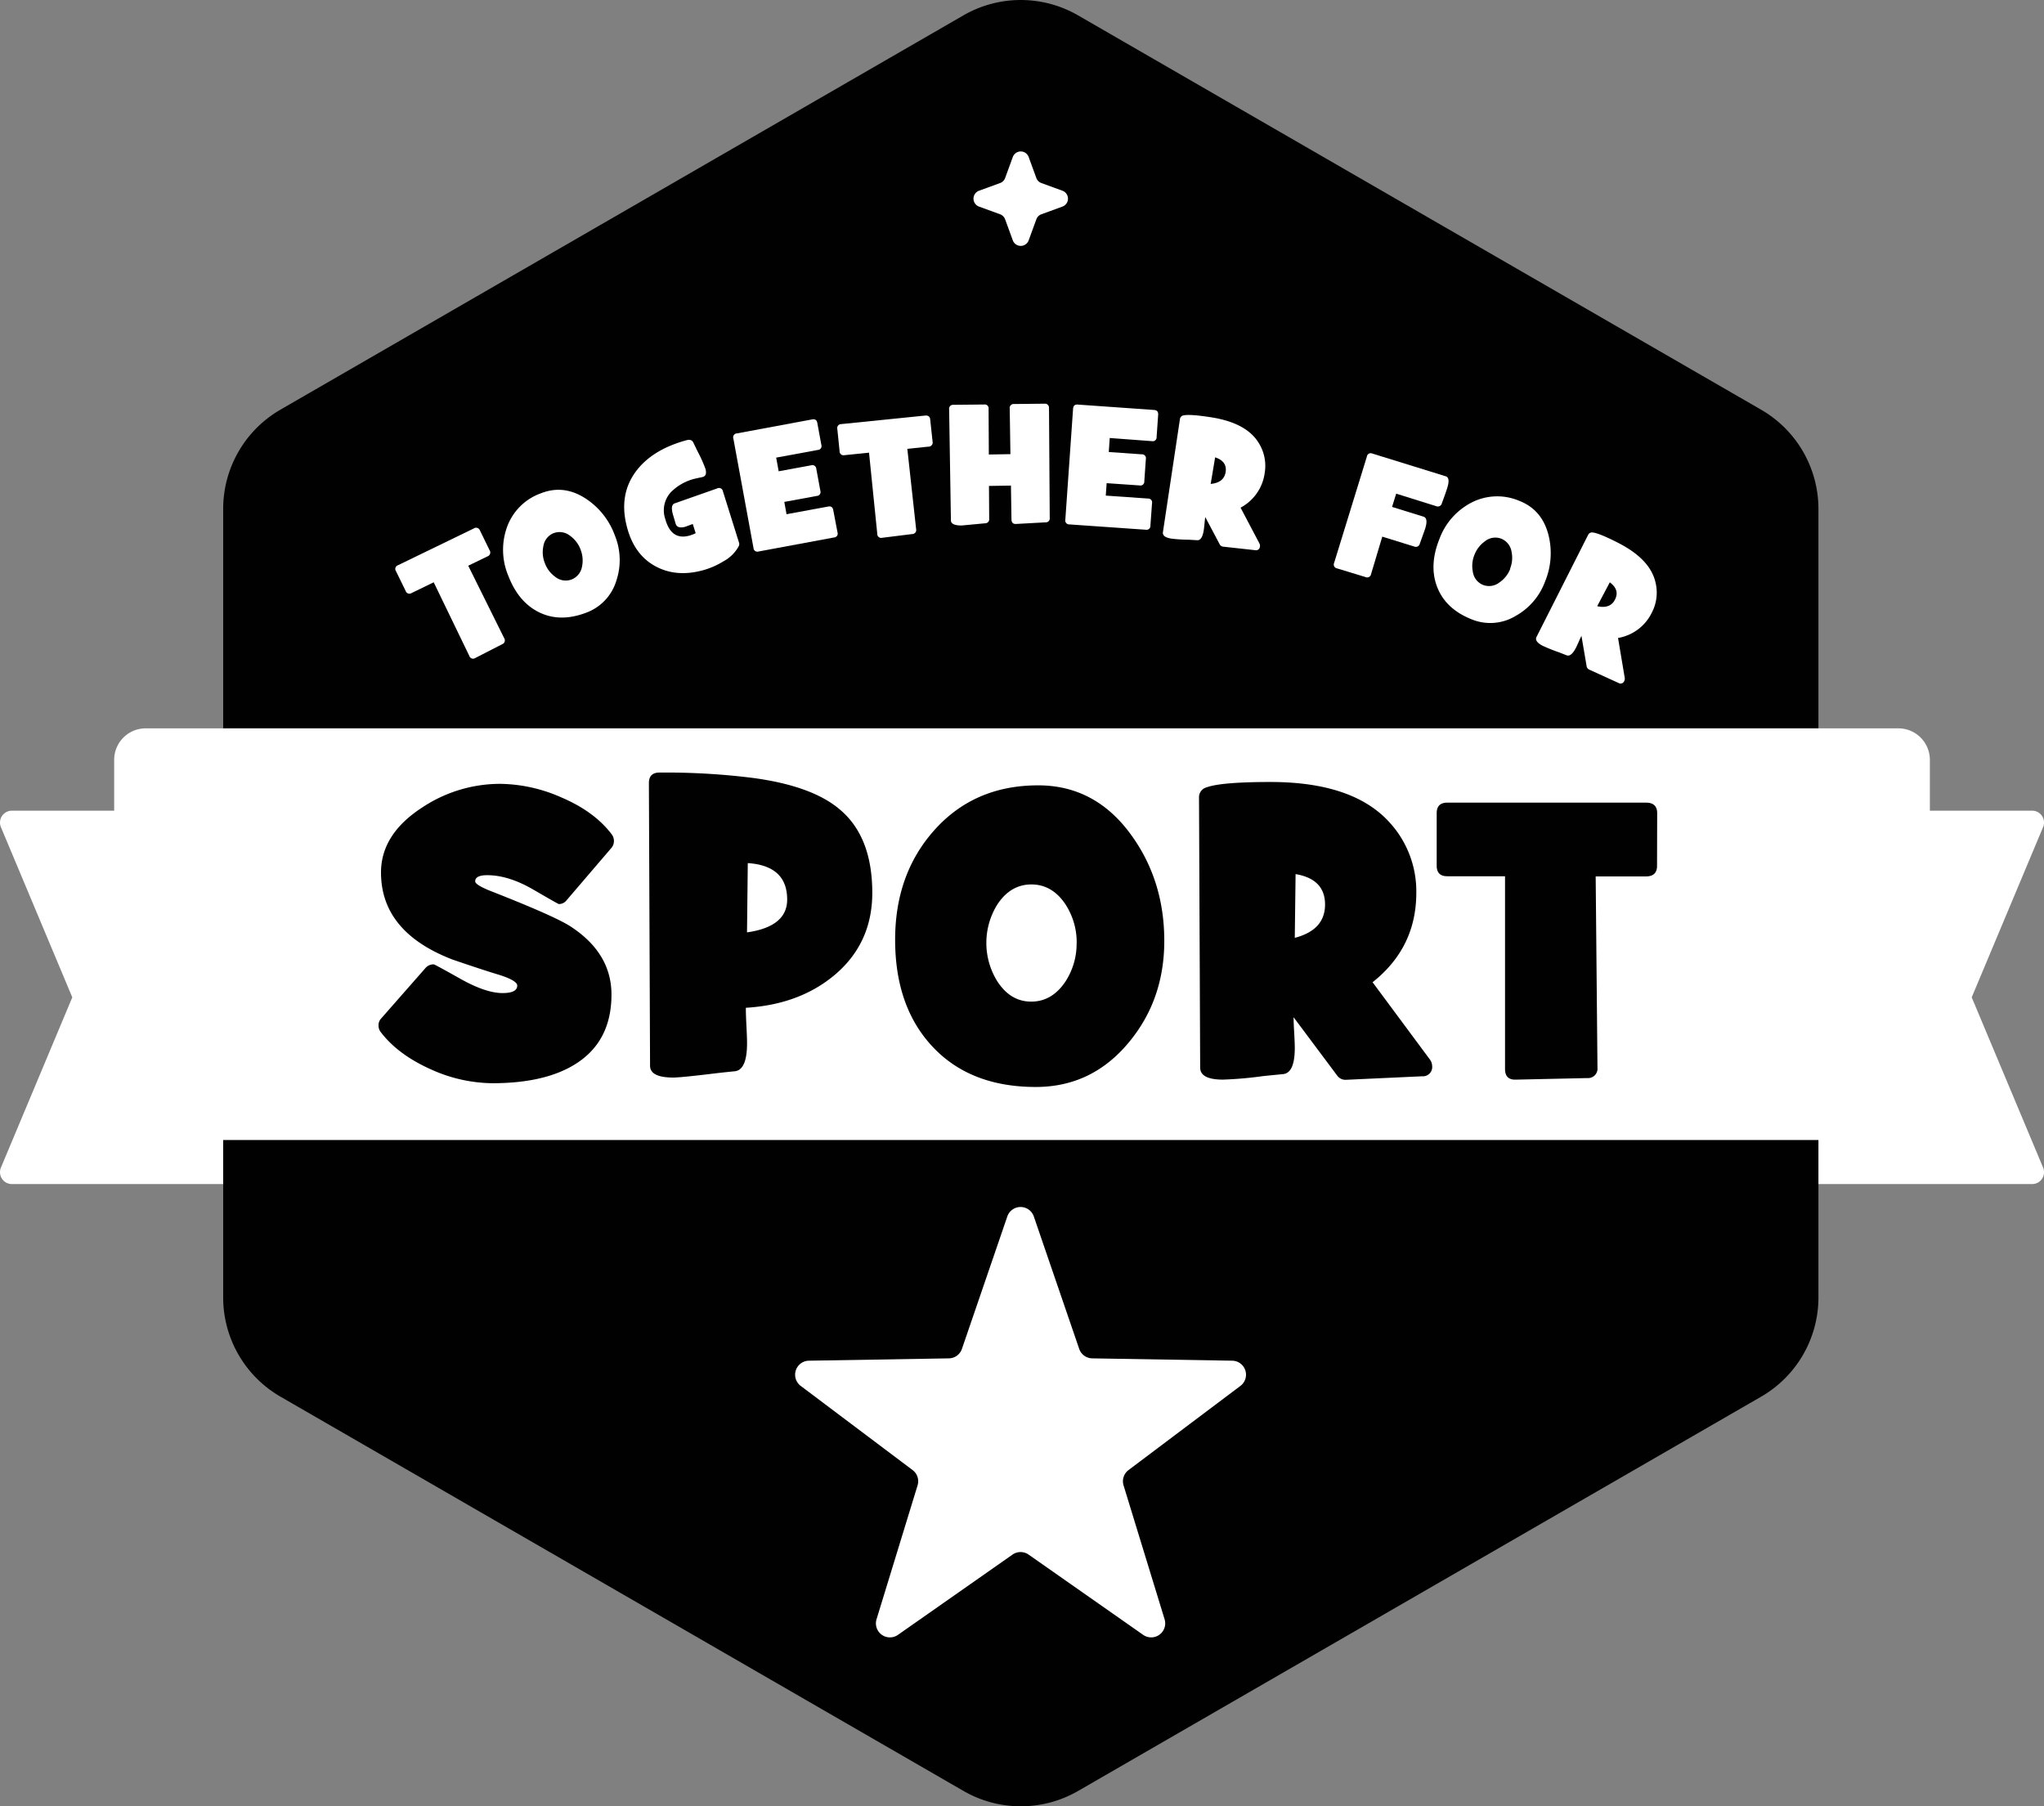 <svg xmlns="http://www.w3.org/2000/svg" viewBox="0 0 583.31 515.5"><rect x="0" y="0" width="583.31" height="515.5" fill="#808080" stroke="none"/><defs><style>.cls-1{fill:#fff;}.cls-2{fill:#010101;}</style></defs><g id="Layer_2" data-name="Layer 2"><g id="Layer_1-2" data-name="Layer 1"><path class="cls-1" d="M64.62,329.72V302.07H37.32L36,300.68V234.75a3.39,3.39,0,0,0-3.39-3.39H3.38a3.39,3.39,0,0,0-3.12,4.69l20.37,48.58L.26,333.23a3.39,3.39,0,0,0,3.12,4.69H64.62a3.38,3.38,0,0,0,2.4-5.76Z"/><path class="cls-1" d="M562.68,284.63l20.37-48.58a3.38,3.38,0,0,0-3.12-4.69H550.75a3.38,3.38,0,0,0-3.38,3.39v65.93L546,302.07h-27.3v27.65l-2.4,2.44a3.38,3.38,0,0,0,2.4,5.76h61.24a3.39,3.39,0,0,0,3.12-4.69Z"/><path class="cls-2" d="M502.59,116.93,307.61,4.36a32.72,32.72,0,0,0-32.63,0L80,116.93a32.71,32.71,0,0,0-16.31,28.25V370.32A32.71,32.71,0,0,0,80,398.57L275,511.14a32.71,32.71,0,0,0,32.63,0l195-112.57a32.71,32.71,0,0,0,16.31-28.25V145.18A32.71,32.71,0,0,0,502.59,116.93Z"/><path class="cls-1" d="M541.74,207.86H41.58a9,9,0,0,0-9,9v99.49a9,9,0,0,0,9,9H541.74a9,9,0,0,0,9-9V216.87A9,9,0,0,0,541.74,207.86Z"/><path class="cls-1" d="M139.73,157.05a1.17,1.17,0,0,1-.65,1.75l-5.46,2.65,10.27,20.69a1.15,1.15,0,0,1-.56,1.7l-7.7,3.95a1.12,1.12,0,0,1-1.7-.61l-10.16-21-6.3,3.06a1.13,1.13,0,0,1-1.71-.61L113,163a1.11,1.11,0,0,1,.58-1.69l21.62-10.49a1.16,1.16,0,0,1,1.76.56Z"/><path class="cls-1" d="M175.47,152.82a18.54,18.54,0,0,1,.44,12.84,14.06,14.06,0,0,1-8.61,9.19q-7.47,2.85-13.5-.13-5.87-2.91-8.74-10.4a19.15,19.15,0,0,1-.35-13.95,16,16,0,0,1,9.82-9.65q6.5-2.49,12.74,1.65A21.21,21.21,0,0,1,175.47,152.82Zm-9.79,4a8.49,8.49,0,0,0-3-3.92,4.8,4.8,0,0,0-4.67-.75,4.74,4.74,0,0,0-2.94,3.69,8.38,8.38,0,0,0,.42,4.88,8.29,8.29,0,0,0,2.95,3.89,4.73,4.73,0,0,0,4.65.78,4.81,4.81,0,0,0,3-3.67A8.42,8.42,0,0,0,165.68,156.85Z"/><path class="cls-1" d="M210.9,154.87a1.28,1.28,0,0,1-.08,1,10.67,10.67,0,0,1-4.36,4.32,22.53,22.53,0,0,1-5.75,2.53q-7.68,2.12-13.65-1.11T179,150.7q-2.59-9.4,2.52-16.22,4.6-6.15,14.29-8.82c1-.28,1.67-.09,2,.55s.73,1.53,1.33,2.74a37.52,37.52,0,0,1,2.17,4.83c.37,1.32.11,2.1-.77,2.34-.21.06-.54.14-1,.22l-1,.22a14.48,14.48,0,0,0-7.1,3.92,7.63,7.63,0,0,0-1.59,7.63q1.69,6.18,6.88,4.75a9.83,9.83,0,0,0,1.8-.69l-.83-2.63-2.16.8c-1.55.42-2.47.11-2.76-1-.08-.29-.21-.72-.38-1.29s-.3-1-.37-1.26c-.5-1.8-.33-2.84.52-3.14l12.12-4.26a1.13,1.13,0,0,1,1.64.84Z"/><path class="cls-1" d="M239,151.92a1.1,1.1,0,0,1-1,1.47l-21.52,4a1.11,1.11,0,0,1-1.45-1l-5.74-31.21a1.11,1.11,0,0,1,1-1.49l21.52-4c.8-.15,1.28.2,1.43,1l1.15,6.25a1.1,1.1,0,0,1-1,1.47l-11.89,2.19.72,3.9,9.28-1.71a1.11,1.11,0,0,1,1.45,1l1.16,6.27a1.11,1.11,0,0,1-1,1.47l-9.29,1.71.64,3.51,11.91-2.19c.79-.15,1.27.2,1.42,1Z"/><path class="cls-1" d="M266.14,126.05a1.17,1.17,0,0,1-1.21,1.42l-6,.62L261.44,151a1.14,1.14,0,0,1-1.1,1.41l-8.6,1.07a1.12,1.12,0,0,1-1.39-1.16L248,129.19l-7,.71a1.13,1.13,0,0,1-1.4-1.15l-.65-6.33a1.13,1.13,0,0,1,1.14-1.39L264,118.6c.89-.09,1.38.29,1.46,1.13Z"/><path class="cls-1" d="M299.36,116.43l.21,31.37a1.12,1.12,0,0,1-1.2,1.27l-8.41.46c-.84.05-1.28-.37-1.31-1.24l-.15-9.71-6.27.1.06,9.4a1.13,1.13,0,0,1-1.16,1.26l-6.7.63q-3,0-3.06-1.41l-.51-31.72a1.14,1.14,0,0,1,1.27-1.31l8.76-.09a1.1,1.1,0,0,1,1.23,1.27l.07,13,6.16-.1-.2-13a1.14,1.14,0,0,1,1.26-1.31l8.67-.09A1.14,1.14,0,0,1,299.36,116.43Z"/><path class="cls-1" d="M328.3,150a1.1,1.1,0,0,1-1.3,1.18l-21.82-1.52a1.12,1.12,0,0,1-1.16-1.35l2.21-31.65q.09-1.29,1.32-1.2L329.38,117c.81.06,1.19.52,1.13,1.38l-.44,6.34a1.1,1.1,0,0,1-1.31,1.18L316.69,125l-.27,4,9.42.66A1.1,1.1,0,0,1,327,131l-.44,6.36a1.11,1.11,0,0,1-1.33,1.18l-9.42-.65-.25,3.55,12.07.84a1.11,1.11,0,0,1,1.13,1.37Z"/><path class="cls-1" d="M359.56,155.94a1.13,1.13,0,0,1-1.4,1.07l-9.11-1a1.24,1.24,0,0,1-1-.71l-4.09-7.73c-.07.41-.14,1-.22,1.84s-.15,1.44-.21,1.85q-.47,3-1.86,2.91l-2.4-.14a44.49,44.49,0,0,1-4.91-.3c-1.79-.28-2.63-.89-2.49-1.84l4.86-32.3a1.24,1.24,0,0,1,1.11-1.06q1.83-.36,7.71.55,10,1.55,13.55,7.16a12.3,12.3,0,0,1,1.81,8.77,13.18,13.18,0,0,1-6.88,9.87l5.4,10.25A1.34,1.34,0,0,1,359.56,155.94Zm-9.79-21.24c.31-2-.67-3.42-3-4.18l-1.27,7.59Q349.29,137.75,349.77,134.7Z"/><path class="cls-1" d="M413,139.27c-.23.78-.74,2.23-1.52,4.34a1.18,1.18,0,0,1-1.63.84l-11.41-3.57-1.18,3.79,9,2.79c.89.29,1.06,1.38.49,3.27-.08.29-.61,1.76-1.56,4.4a1.16,1.16,0,0,1-1.59.85l-9.13-2.83-3.2,10.69a1.11,1.11,0,0,1-1.57.85l-8.14-2.48a1.11,1.11,0,0,1-.83-1.57l9.34-30.32a1.11,1.11,0,0,1,1.54-.89l20.94,6.49C413.48,136.19,413.63,137.3,413,139.27Z"/><path class="cls-1" d="M440.91,166a18.53,18.53,0,0,1-8.35,9.76,14,14,0,0,1-12.56,1q-7.42-2.94-9.86-9.22-2.37-6.11.58-13.57a19.13,19.13,0,0,1,9.17-10.52,16.06,16.06,0,0,1,13.76-.48q6.47,2.56,8.28,9.83A21.21,21.21,0,0,1,440.91,166Zm-10-3.64a8.32,8.32,0,0,0,.45-4.91,4.79,4.79,0,0,0-2.93-3.71,4.73,4.73,0,0,0-4.66.73,8.5,8.5,0,0,0-3,3.88,8.4,8.4,0,0,0-.45,4.86,4.72,4.72,0,0,0,2.9,3.72,4.79,4.79,0,0,0,4.67-.7A8.34,8.34,0,0,0,431,162.32Z"/><path class="cls-1" d="M463.53,194.33a1.12,1.12,0,0,1-1.66.57l-8.34-3.8a1.27,1.27,0,0,1-.75-1l-1.47-8.63c-.19.37-.45.93-.78,1.69s-.59,1.31-.78,1.68c-.91,1.78-1.8,2.5-2.67,2.18l-2.24-.88a45.71,45.71,0,0,1-4.57-1.83c-1.61-.82-2.21-1.67-1.79-2.52l14.74-29.15a1.24,1.24,0,0,1,1.39-.66q1.84.22,7.15,2.93,9,4.59,10.62,11.05a12.33,12.33,0,0,1-1,8.9,13.16,13.16,0,0,1-9.63,7.21l1.92,11.43A1.39,1.39,0,0,1,463.53,194.33Zm-2.64-23.24q1.41-2.75-1.49-4.9L455.8,173C458.26,173.56,460,172.92,460.89,171.09Z"/><path class="cls-1" d="M293.56,44.81l2.19,6a2.4,2.4,0,0,0,1.44,1.43l6,2.19a2.41,2.41,0,0,1,0,4.53l-6,2.19a2.39,2.39,0,0,0-1.44,1.44l-2.19,6a2.41,2.41,0,0,1-4.53,0l-2.19-6a2.39,2.39,0,0,0-1.44-1.44l-6-2.19a2.41,2.41,0,0,1,0-4.53l6-2.19a2.4,2.4,0,0,0,1.44-1.43l2.19-6A2.41,2.41,0,0,1,293.56,44.81Z"/><path class="cls-2" d="M175.2,239.94a3,3,0,0,1-.68,2l-12.84,15a2.76,2.76,0,0,1-2.2,1.07q-.18,0-7.27-4.12t-13.15-4.12c-2.3,0-3.45.58-3.45,1.75,0,.72,1.66,1.71,5,3q17.56,6.9,22.14,9.83,11.75,7.62,11.75,19.49,0,13.67-10.73,20.1-8.62,5.19-23.24,5.2a43.29,43.29,0,0,1-17.44-3.9q-9.42-4.19-14.33-10.56a3.07,3.07,0,0,1-.74-2,2.77,2.77,0,0,1,.74-2l12.7-14.46a3,3,0,0,1,2.32-1q.28,0,7.57,4.1t12.08,4.09c2.79,0,4.18-.71,4.18-2.15,0-.9-1.65-1.92-5-3q-4.52-1.35-13.44-4.4Q108.73,266,108.73,249q0-10.95,11.8-18.58a40.18,40.18,0,0,1,22.08-6.72,44.08,44.08,0,0,1,17.51,3.84q9.44,4,14.4,10.5A3.17,3.17,0,0,1,175.2,239.94Z"/><path class="cls-2" d="M248.93,254.8q0,14.56-11,23.66-10,8.25-25.08,9.15V288c0,1.09.06,2.72.17,4.88s.17,3.78.17,4.83q0,7.45-3.33,8c-1.21.12-3,.3-5.37.57q-10,1.23-12.37,1.24-6.56,0-6.61-3.33l-.33-80.71c0-2,1-3,3.05-3a198.77,198.77,0,0,1,26.6,1.53q16.83,2.25,24.73,8.92Q248.93,238.7,248.93,254.8Zm-24.29,1.92q0-9.66-11.24-10.4l-.22,19.77Q224.64,264.46,224.64,256.72Z"/><path class="cls-2" d="M332.26,268.52q0,16.61-9.89,28.69-10.61,13-26.77,13-18.86,0-29.65-11.69-10.5-11.36-10.5-30.33,0-18.59,11-31.06,11.46-13,29.82-13,16.44,0,26.72,14.4Q332.26,251.46,332.26,268.52Zm-25,.62A19.81,19.81,0,0,0,304,258q-3.78-5.59-9.66-5.59T284.7,258a20.74,20.74,0,0,0,0,22.2q3.74,5.66,9.6,5.65t9.66-5.59A19.75,19.75,0,0,0,307.24,269.14Z"/><path class="cls-2" d="M408.7,304.16a2.66,2.66,0,0,1-2.88,3l-21.64,1a2.92,2.92,0,0,1-2.65-1.3l-12.37-16.55c0,1,.06,2.44.17,4.38s.17,3.41.17,4.38q0,7.07-3.28,7.46l-5.64.56A108.25,108.25,0,0,1,349,308.11q-6.44,0-6.5-3.38l-.33-77.16a2.9,2.9,0,0,1,2.2-2.88q4.13-1.51,18.18-1.52,23.83,0,34.23,11.8a29.08,29.08,0,0,1,7.4,19.83q0,15.65-12.48,25.52l16.32,22A3.26,3.26,0,0,1,408.7,304.16Zm-30.56-46q0-7.29-8.41-8.7l-.23,18.19Q378.14,265.41,378.14,258.13Z"/><path class="cls-2" d="M472.88,247.12c0,2-1.06,3-3.16,3H455.37l.51,54.55a2.71,2.71,0,0,1-2.94,3l-20.44.45q-3,.06-3-3.05v-55H413c-2,0-3-1-3-3v-15c0-2,1-3,3-3h56.76c2.1,0,3.16,1,3.16,3Z"/><path class="cls-1" d="M289,443.63l-32.83,23a4,4,0,0,1-6.06-4.4l11.75-38.34a4,4,0,0,0-1.4-4.33l-32.05-24.11a4,4,0,0,1,2.32-7.12l40.09-.67a4,4,0,0,0,3.68-2.67l13-37.93a4,4,0,0,1,7.49,0l13,37.93a4,4,0,0,0,3.68,2.67l40.1.67a4,4,0,0,1,2.31,7.12l-32.05,24.11a4,4,0,0,0-1.4,4.33l11.75,38.34a4,4,0,0,1-6.06,4.4l-32.83-23A4,4,0,0,0,289,443.63Z"/></g></g></svg>